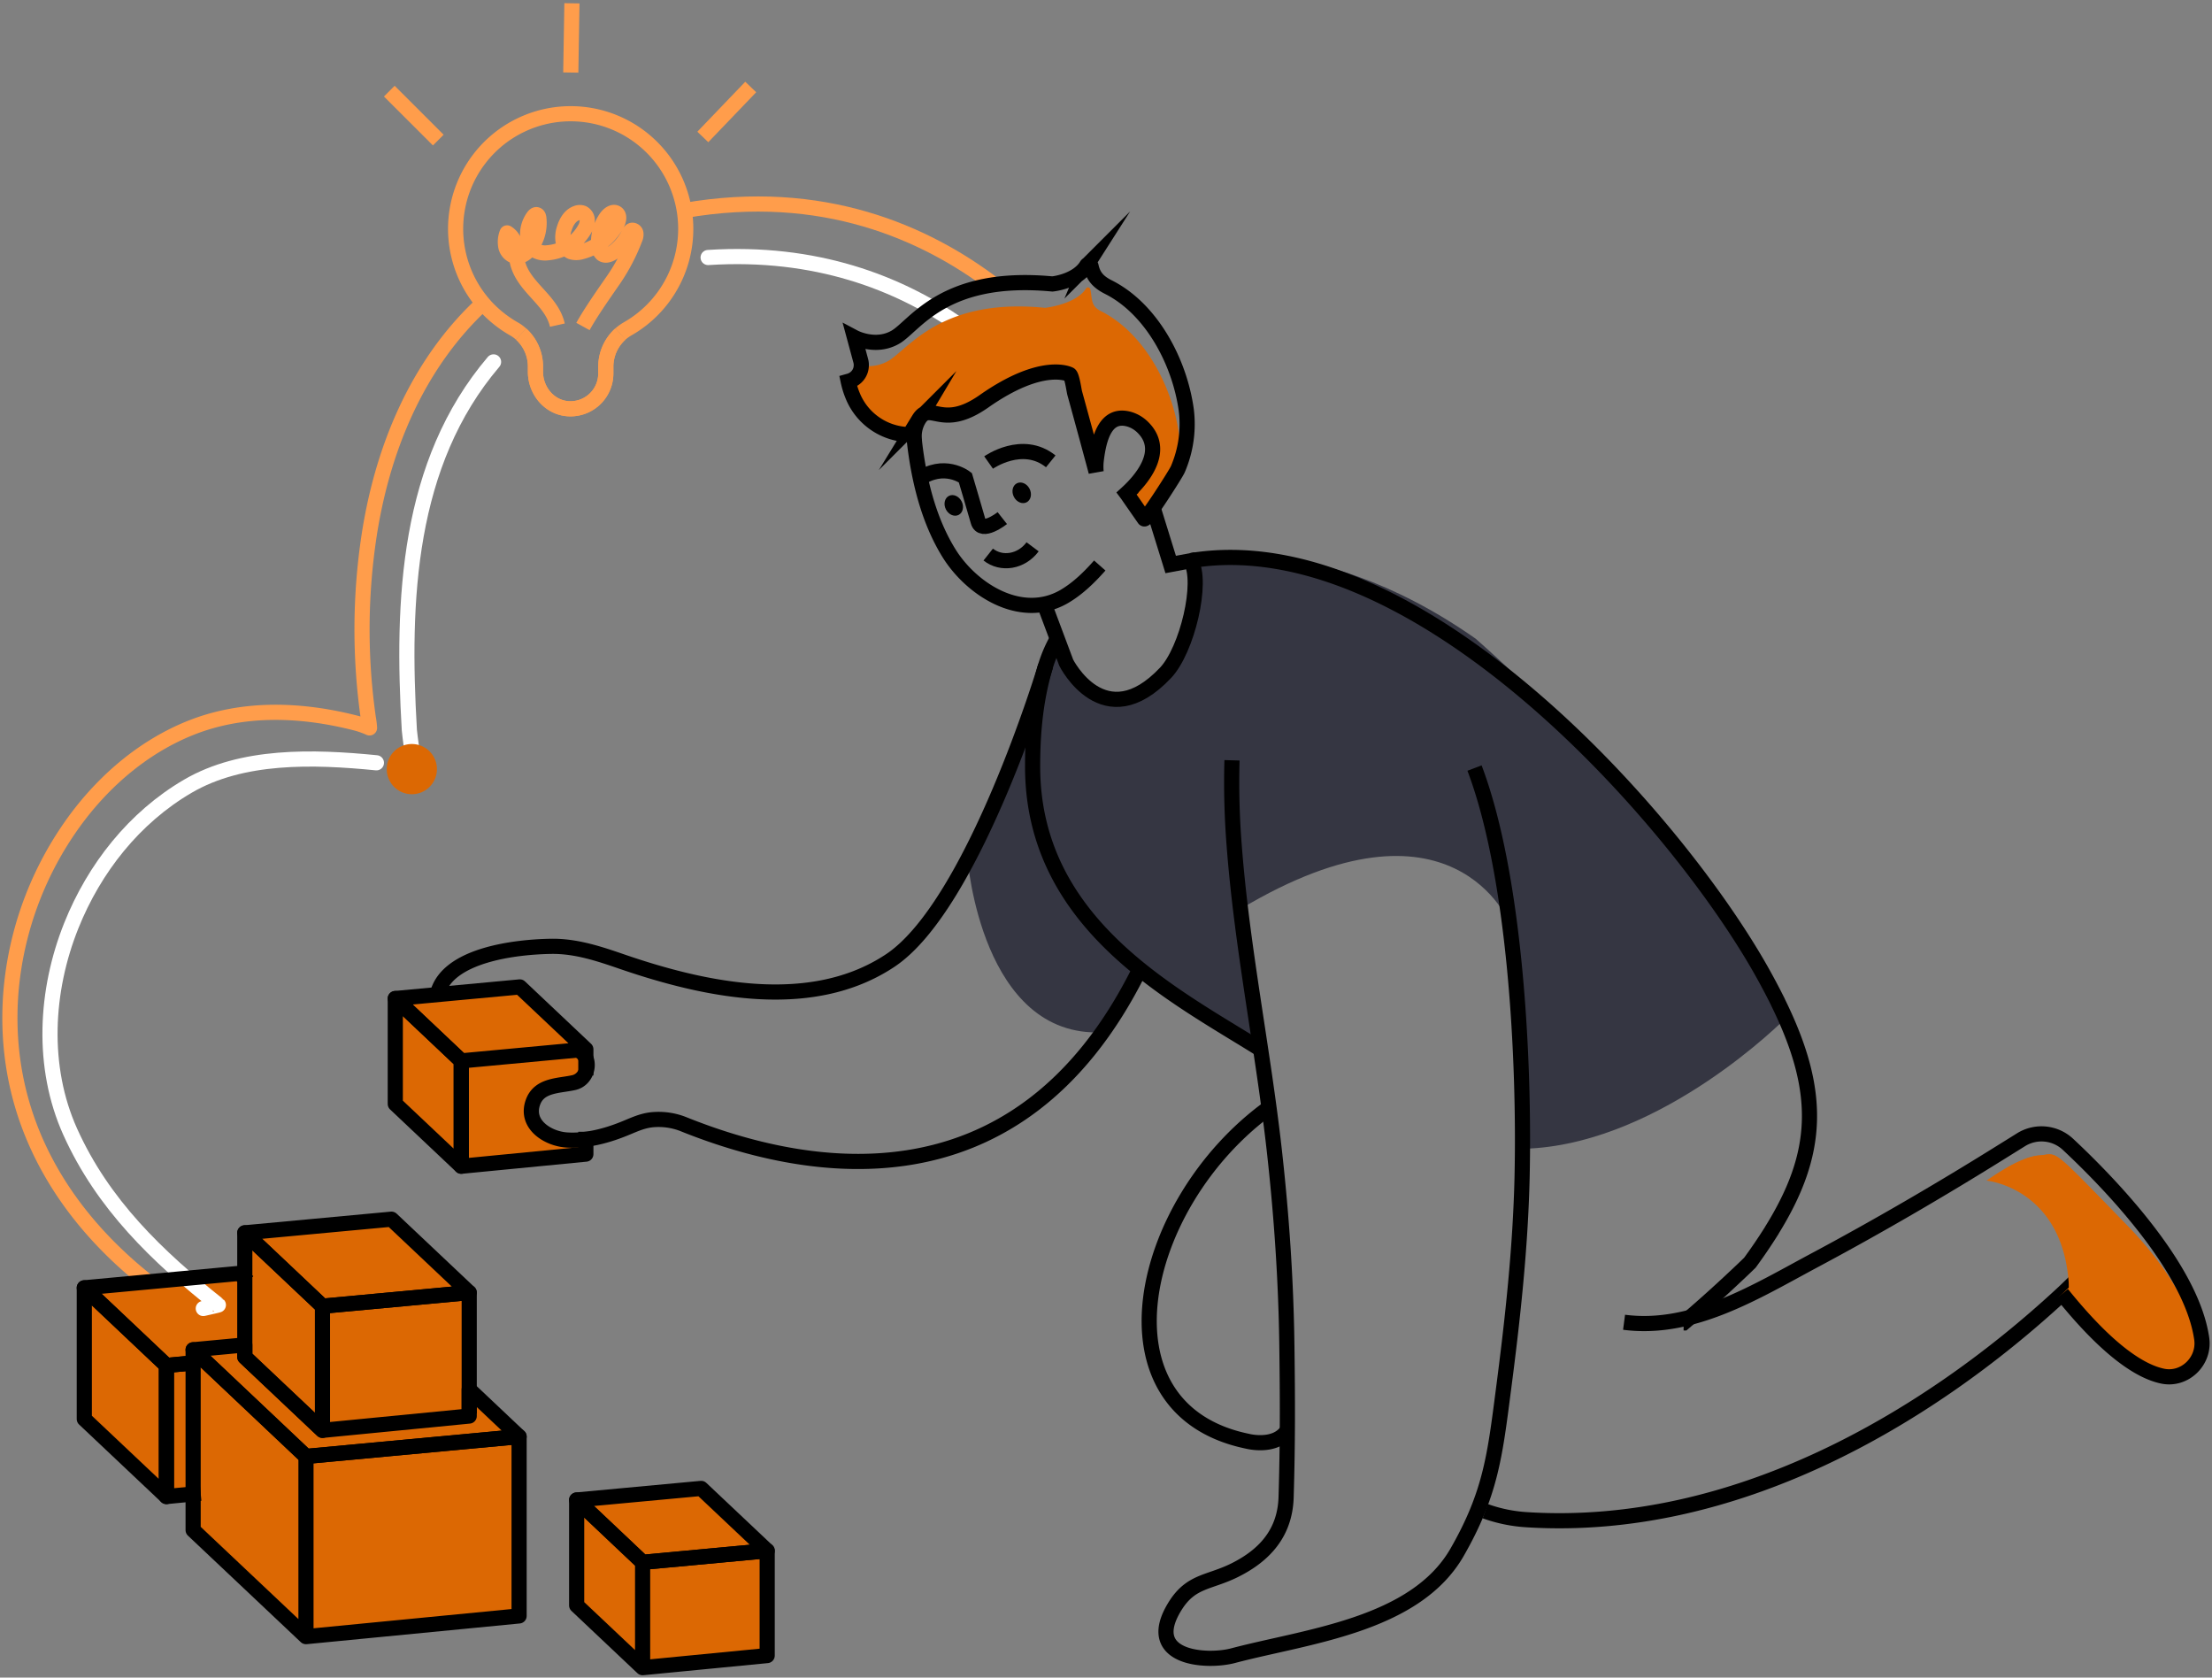 <svg width="670" height="508" fill="none" xmlns="http://www.w3.org/2000/svg"><rect width="100%" height="100%" fill="#808080" stroke="none"/><path d="M212.333 455.917l14.578 13.76a3.85 3.85 0 011.203 2.788v21.919a3.833 3.833 0 01-3.468 3.814l-28.691 2.789-15.817-14.933a3.808 3.808 0 01-1.21-2.788v-22.051a3.834 3.834 0 013.482-3.822l26.935-2.501a3.865 3.865 0 012.988 1.025z" fill="#DC6803"/><path d="M213.86 452.096l17.109 16.149a4.507 4.507 0 011.409 3.276v25.718a4.498 4.498 0 01-4.065 4.478l-33.671 3.276-18.569-17.529a4.498 4.498 0 01-1.409-3.276v-25.88a4.498 4.498 0 014.087-4.478l31.605-2.951a4.5 4.5 0 013.504 1.217zm-89.865-142.887v22.044a3.85 3.85 0 001.203 2.788l15.832 14.932 28.706-2.788a3.695 3.695 0 002.213-1.003c-4.744-.576-8.735-2.782-9.96-5.165-1.881-3.688-1.379-10.122 6.64-11.243a33.629 33.629 0 004.596-.944v-7.385a3.803 3.803 0 00-1.202-2.782l-14.571-13.773a3.922 3.922 0 00-1.369-.817 3.918 3.918 0 00-1.582-.201l-26.935 2.508a3.831 3.831 0 00-3.571 3.829z" fill="#DC6803"/><path d="M119.724 306.302v25.873a4.527 4.527 0 001.423 3.29l18.555 17.515 33.671-3.269a4.496 4.496 0 004.065-4.485v-.103a18.868 18.868 0 01-5.534.059c-4.743-.576-8.735-2.782-9.959-5.165-1.881-3.688-1.38-10.122 6.64-11.243a33.66 33.66 0 004.596-.944c3.6-1.099 3.821-2.302 3.821-2.302l.443.28v-6.27a4.434 4.434 0 00-1.402-3.269l-17.116-16.156a4.525 4.525 0 00-3.504-1.218l-31.605 2.951a4.524 4.524 0 00-4.094 4.456zm-1.063 69.695l17.227 16.231a4.546 4.546 0 011.424 3.298v25.902a4.534 4.534 0 01-4.095 4.515l-33.936 3.298-18.702-17.647a4.54 4.54 0 01-1.424-3.298v-26.042a4.533 4.533 0 014.117-4.516l31.826-2.951a4.533 4.533 0 013.563 1.21z" fill="#DC6803"/><path d="M120.469 371.482l20.221 19.086a5.325 5.325 0 011.668 3.866v30.395a5.325 5.325 0 01-4.81 5.297l-39.795 3.866-21.94-20.716a5.289 5.289 0 01-1.668-3.866v-30.587a5.32 5.32 0 014.848-5.26l37.352-3.475a5.346 5.346 0 014.124 1.394z" fill="#DC6803"/><path d="M71.962 391.815l17.927 16.924a4.714 4.714 0 011.476 3.43v26.95a4.722 4.722 0 01-4.265 4.7l-35.286 3.43-19.455-18.355a4.714 4.714 0 01-1.475-3.431v-27.141a4.729 4.729 0 014.286-4.7l33.118-3.091a4.689 4.689 0 013.674 1.284z" fill="#DC6803"/><path d="M73.828 387.115l21.04 19.86a5.545 5.545 0 011.735 4.028v31.635a5.527 5.527 0 01-4.995 5.504L50.22 452.17l-22.87-21.557a5.544 5.544 0 01-1.734-4.028v-31.834a5.54 5.54 0 015.024-5.511l38.873-3.615a5.546 5.546 0 014.315 1.49z" fill="#DC6803"/><path d="M123.737 411.372l25.135 23.726a6.598 6.598 0 012.073 4.81v37.788a6.642 6.642 0 01-5.968 6.581l-49.474 4.81-27.296-25.755a6.635 6.635 0 01-2.073-4.81v-38.024a6.64 6.64 0 016.005-6.58l46.434-4.324a6.644 6.644 0 015.164 1.778z" fill="#DC6803"/><path d="M126.371 404.784l29.51 27.843a7.752 7.752 0 011.799 2.571 7.75 7.75 0 01.635 3.073v44.346a7.75 7.75 0 01-7.008 7.724l-58.054 5.644-32.018-30.248a7.76 7.76 0 01-2.435-5.644v-44.596a7.753 7.753 0 017.038-7.725l54.468-5.068a7.75 7.75 0 016.065 2.08z" fill="#DC6803"/><path d="M301.055 86.203c-20.657-15.67-51.945-29.74-93.805-22.443" stroke="#FF9D4B" stroke-width="4.59" stroke-miterlimit="10"/><path d="M290.564 98.45c-18.385-12.771-43.424-22.576-76.077-20.473" stroke="#fff" stroke-width="4.59" stroke-linecap="round" stroke-linejoin="round"/><path d="M146.275 91.839c-20.185 18.643-30.793 44.921-34.674 71.702a189.575 189.575 0 00-.066 53.715c.193 1.046.323 2.103.391 3.165a26.381 26.381 0 00-4.043-1.439c-16.688-4.286-34.438-4.979-50.588 1.616-13.434 5.481-24.87 15.094-33.604 26.559a102.241 102.241 0 00-20.37 53.118c-2.95 36.887 14.69 66.633 41.145 87.615l.302.243" stroke="#FF9D4B" stroke-width="4.59" stroke-linejoin="round"/><path d="M149.499 109.589c-26.16 30.742-27.82 72.078-25.511 111.474.052.863.376 3.15.679 5.474m-10.654 4.449c-19.3-1.918-40.723-2.487-57.138 7.104-16.23 9.488-28.315 24.825-35.272 42.192-7.901 19.713-9.17 42.789-.34 62.428 9.909 21.985 26.316 37.721 44.885 52.454.052.037-2.213.539-4.574 1.07" stroke="#fff" stroke-width="4.59" stroke-linecap="round" stroke-linejoin="round"/><path d="M449.858 457.607a45.163 45.163 0 0012.845 2.604c62.288 3.829 120.74-30.247 161.906-68.396a133.035 133.035 0 005.43-5.334m-240.1 46.655c-3.601 5.503-12.048 3.305-12.048 3.305-47.112-9.665-33.368-72.041 6.485-100.99" stroke="#000" stroke-width="4.59" stroke-miterlimit="10"/><path d="M335.065 284.295c17.079 16.378 32.328 26.316 46.618 32.203l-5.902-41.262c64.369-38.496 81.499 4.426 81.499 4.426 2.464 4.028 3.608 51.82 3.932 68.131h2.214c40.576-2.169 77.249-39.285 77.249-39.285-20.502-51.48-93.694-115.089-93.694-115.089-50.801-35.625-89.577-23.644-89.577-23.644 11.944.863-4.331 33.936-4.331 33.936-23.984 20.827-32.837-10.277-32.837-10.277-23.209 55.553 14.829 90.861 14.829 90.861z" fill="#353642"/><path d="M293.094 260.267s4.213 54.121 40.827 52.328c0 0 13.73-14.851 13.383-26.146-.347-11.295-30.985-81.831-30.985-81.831s-19.86 49.533-23.225 55.649z" fill="#353642"/><path d="M626.675 389.668v.184l-3.129 2.951s1.299 1.203 3.129 2.951a1038.93 1038.93 0 018.115 7.599c4.242 4.028 25.932 25.71 31.723 5.99-1.144-6.897-5.526-21.084-22.324-38.318-23.889-24.552-20.561-21.505-26.559-21.1-2.767.177-6.352 1.8-9.421 3.505 7.761 3.231 19.528 12.195 18.466 36.238z" fill="#DC6803"/><path d="M601.724 357.509s23.482 2.214 24.951 32.159v.184a60.047 60.047 0 010 5.851c2.382 2.213 5.665 5.267 8.115 7.598 4.242 4.029 25.932 25.711 31.723 5.991-1.144-6.898-5.526-21.085-22.324-38.319-23.889-24.552-20.561-21.505-26.559-21.099-2.767.177-6.352 1.8-9.421 3.504a74.678 74.678 0 00-6.485 4.131z" fill="#DC6803"/><path d="M381.838 317.745c-26.559-16.651-69.171-37.972-69.068-85.837 0-11.369 1.173-20.657 3.689-29.451l.243-.841a41.257 41.257 0 013.534-8.182m189.712 207.167a418.564 418.564 0 0015.382-13.759l.059-.059a243.265 243.265 0 004.648-4.426 162.88 162.88 0 006.64-9.783.413.413 0 00.081-.162c14.327-23.165 15.19-41.624 1.844-68.78a5.55 5.55 0 00-.265-.576 207.491 207.491 0 00-4.906-9.222c-26.714-47.216-105.093-135.192-172.707-124.067" stroke="#000" stroke-width="4.59" stroke-miterlimit="10"/><path d="M624.587 391.793c14.017 17.396 23.851 23.571 30.498 24.936 6.647 1.364 12.771-4.53 11.804-11.347-3.084-21.542-28.152-47.312-40.487-58.835a11.74 11.74 0 00-14.268-1.402l-6.175 3.843c-18.245 11.377-37.286 22.472-56.431 32.697-17.551 9.385-36.835 21.447-57.61 18.717M373.162 230.233a240.375 240.375 0 00.657 25.674c2.338 30.904 8.654 61.388 12.128 92.167 2.214 19.698 3.571 39.484 3.837 59.307.221 16.644.265 29.34-.229 45.984-.317 10.712-6.374 17.551-15.596 22.132-7.769 3.852-13.184 3.07-18.023 10.838-9.952 16.009 9.59 17.145 17.543 15.035 22.31-5.902 55.132-9.14 67.873-31.324 10.159-17.706 11.45-29.282 14.017-49.068 2.804-21.439 5.165-42.967 5.666-64.597.775-34.829-1.925-90.854-14.408-123.794" stroke="#000" stroke-width="4.59" stroke-miterlimit="10"/><path d="M94.485 395.422l.118.118 2.767-.28-.103-.096-2.782.258zm43.889-3.77l-22.73 2.25 22.73-2.065v-.185z" fill="#DC6803"/><path d="M94.485 395.422l.118.118 2.767-.28.302.28 1.32-.118-.302-.28-.095-.103-1.328.125-2.782.258z" fill="#DC6803"/><path d="M94.485 395.422l.118.118 2.767-.28 1.32-.118-.096-.103-1.327.125-2.782.258zm58.039 39.47l-33.604 3.283 33.604-3.018v-.265zm-64.907 5.518l.177.177 4.094-.413.443.413 1.955-.177-.443-.413-.147-.148-1.963.177-4.116.384z" fill="#DC6803"/><path d="M87.617 440.41l.177.177 4.094-.413 1.956-.177-.148-.148-1.962.177-4.117.384z" fill="#DC6803"/><path d="M316.717 201.608s-21.704 72.403-47.09 89.268c-23.918 15.884-56.032 8.993-81.256.317-6.964-2.398-13.965-4.736-21.395-4.626-10.453.148-31.76 2.465-34.526 14.63m212.796-7.717c-37.456 75.848-103.868 60.717-138.055 47.01a20.43 20.43 0 00-9.782-1.402c-3.306.361-5.902 1.763-8.979 2.951-5.231 2.066-11.14 3.548-16.813 3.165-5.673-.384-12.586-4.707-10.196-11.398 1.904-5.334 7.835-4.951 12.38-5.976 4.544-1.026 5.636-7.651 1.387-9.798a.369.369 0 01-.141-.081" stroke="#000" stroke-width="4.59" stroke-miterlimit="10"/><path d="M174.664 454.221l19.978 18.879 37.736-3.512-20.001-18.871-37.713 3.504z" stroke="#000" stroke-width="4.59" stroke-linecap="square" stroke-linejoin="round"/><path d="M194.642 473.1V505l37.736-3.667v-31.745l-37.736 3.512zm-19.978-18.879v31.922L194.642 505v-31.9l-19.978-18.879zM58.49 408.731l34.188 32.306 64.553-6.012-15.109-14.268v8.048l-44.45 4.331-23.526-22.221v-3.652l-15.655 1.468z" stroke="#000" stroke-width="4.59" stroke-linecap="square" stroke-linejoin="round"/><path d="M92.678 441.03v54.571l64.553-6.271v-54.298l-64.553 5.998zm-34.18-32.291v54.608l34.18 32.254V441.03l-34.18-32.291zm15.647-35.42l23.527 22.221 44.45-4.124-23.549-22.228-44.427 4.131z" stroke="#000" stroke-width="4.59" stroke-linecap="square" stroke-linejoin="round"/><path d="M97.672 403.7v-8.16l44.45-4.124v34.306m-67.976-52.403v37.596l23.526 22.221V395.54l-23.526-22.221zm-.657 13.235l-1.01-.951-46.95 4.367 24.869 23.512 6.971-.656" stroke="#000" stroke-width="4.59" stroke-linecap="square" stroke-linejoin="round"/><path d="M57.782 412.781l-7.385.701v39.699l8.093-.782" stroke="#000" stroke-width="4.59" stroke-linecap="square" stroke-linejoin="round"/><path d="M25.535 389.97v39.735l24.87 23.475v-39.712l-24.87-23.498zm94.196-87.6l19.978 18.879 37.736-3.512-20-18.879-37.714 3.512zm57.721 42.649v4.471l-37.735 3.667v-31.9l35.33-3.291 2.405-.221v5.636" stroke="#000" stroke-width="4.59" stroke-linecap="square" stroke-linejoin="round"/><path d="M119.731 302.37v31.922l19.978 18.857v-31.9l-19.978-18.879z" stroke="#000" stroke-width="4.59" stroke-linecap="square" stroke-linejoin="round"/><path d="M312.77 165.584c-3.431 4.596-9.451 5.511-13.442 2.346" stroke="#000" stroke-width="4.59" stroke-miterlimit="10"/><path d="M258.228 119.777a18.882 18.882 0 0018.665 11.804 10.004 10.004 0 011.395-4.581c3.548-5.784 6.883 3.548 19.735-5.474 17.801-12.542 25.954-8.115 25.954-8.115.737.383 1.32 4.824 1.519 5.599 1.218 4.5 2.428 8.978 3.689 13.471.738 2.745 1.476 5.467 2.213 8.189.19-.504.409-.997.657-1.475.811-6.485 2.811-14.29 10.07-12.166a9.787 9.787 0 013.918 2.332c5.378 5.208 2.84 11.413-1.203 16.333a24.574 24.574 0 01-3.379 4.102c1.011 1.476 5.128 7.378 5.128 7.378.427.59 9.539-13.545 10.158-15.035.717-3.514.839-7.122.362-10.676-2.044-14.607-10.557-30.668-23.608-37.226-3.246-1.623-2.612-3.763-3.231-6.552a.737.737 0 00-1.417-.192c-3.098 4.737-12.306 5.725-12.306 5.725-31.612-3.18-41.432 12.638-47.555 16.12a12.451 12.451 0 01-8.115 1.38 4.918 4.918 0 01-2.744 4.308l.383 1.476a4.964 4.964 0 01-.288 3.275z" fill="#DC6803"/><path d="M276.916 131.581a18.878 18.878 0 01-18.651-11.767v0a24.914 24.914 0 01-1.342-4.338l.236-.066a4.06 4.06 0 00.974-.376 4.92 4.92 0 002.744-4.309 4.736 4.736 0 00-.162-1.475l-1.911-7.068s6.396 3.394 12.394-.074c5.998-3.467 14.556-19.24 47.555-16.12 0 0 7.252-.67 10.329-5.496a.736.736 0 011.409.2c.62 2.788 1.977 4.618 5.216 6.24 13.08 6.567 21.601 22.628 23.608 37.228a34.609 34.609 0 01-2.553 17.927c-.62 1.475-9.731 15.625-10.159 15.035 0 0-4.116-5.902-5.127-7.377l-.243-.325.317-.288a35.609 35.609 0 003.305-3.489c4.043-4.921 6.581-11.125 1.202-16.334a9.763 9.763 0 00-3.917-2.331c-7.259-2.125-9.259 5.681-10.07 12.165a17.322 17.322 0 00-.067 3.733l-.59-2.213c-.738-2.722-1.475-5.444-2.213-8.189-1.232-4.493-2.442-8.971-3.689-13.471-.199-.775-.811-5.216-1.52-5.6 0 0-8.152-4.382-25.954 8.116-12.851 9.022-16.186-.31-19.734 5.474a10 10 0 00-1.395 4.581c-.018.519-.003 1.039.045 1.557a.594.594 0 000 .206c.103 1.129.25 2.258.398 3.357 1.475 10.609 4.353 21.491 10.011 30.69 6.861 11.148 22.029 20.871 35.087 13.191 4.065-2.397 7.548-5.806 10.661-9.332" stroke="#000" stroke-width="4.59" stroke-miterlimit="10"/><path d="M286.514 154.264c-.815-1.587-.412-3.42.9-4.094 1.312-.673 3.037.068 3.851 1.655.815 1.588.412 3.421-.9 4.095-1.312.673-3.037-.068-3.851-1.656zm20.582-3.813c-.815-1.588-.411-3.421.901-4.095 1.312-.673 3.036.068 3.851 1.656.815 1.587.412 3.42-.9 4.094-1.312.673-3.037-.068-3.852-1.655z" fill="#000"/><path d="M303.593 156.894s-6.293 4.957-7.326.966c-.325-1.232-3.873-13.213-3.873-13.213s-6.463-5.046-14.328.605m21.373-5.194s10.269-7.245 18.827-.354m31.001 14.062l5.326 17.174 6.087-1.143c3.828 6.389-1.107 27.038-7.636 33.936-18.628 19.742-30.086-3.047-30.086-3.047l-2.722-7.274-3.947-10.52" stroke="#000" stroke-width="4.59" stroke-miterlimit="10"/><path d="M187.921 101.142a13.34 13.34 0 00-4.426 9.886v2.11a10.699 10.699 0 01-11.768 10.601c-5.511-.561-9.539-5.57-9.539-11.14v-1.579a13.275 13.275 0 00-4.33-9.841" stroke="#FF9D4B" stroke-width="4.59" stroke-linejoin="round"/><path d="M187.921 101.142a13.34 13.34 0 00-4.426 9.886v2.11a10.699 10.699 0 01-11.768 10.601c-5.511-.561-9.539-5.57-9.539-11.14v-1.579a13.275 13.275 0 00-4.33-9.841" stroke="#FF9D4B" stroke-width="4.59" stroke-linejoin="round"/><path d="M187.921 101.142a14.133 14.133 0 012.287-1.623 34.848 34.848 0 0016.943-36.433A34.852 34.852 0 10146.74 92.37c.074.072.141.15.199.236a35.747 35.747 0 008.698 6.972c.8.444 1.544.984 2.213 1.608" stroke="#FF9D4B" stroke-width="4.59" stroke-linejoin="round"/><path d="M176.574 98.87c2.251-4.088 6.043-9.502 8.713-13.361a59.218 59.218 0 007.061-13.228 3.042 3.042 0 00.265-1.623 1.079 1.079 0 00-1.166-.93c-.494.097-.737.613-.995 1.063a16.097 16.097 0 01-4.427 5.415c-1.04.804-2.516 1.475-3.6.738a3.098 3.098 0 01-1.055-2.31 12.894 12.894 0 012.287-8.779c.738-1.003 2.021-1.977 3.062-1.32 1.04.657.737 2.28.118 3.371a16.98 16.98 0 01-10.535 8.285 5.49 5.49 0 01-3.372.037 4.12 4.12 0 01-2.353-3.047 8.103 8.103 0 01.332-3.961c.605-1.985 1.778-4.014 3.747-4.678a2.648 2.648 0 011.918 0 2.476 2.476 0 011.306 2.28 5.475 5.475 0 01-.826 2.619 14.212 14.212 0 01-11.133 7.097 6.091 6.091 0 01-4.352-1.04 5.42 5.42 0 01-1.734-3.822 9.079 9.079 0 011.719-6.057c.258-.346.649-.737 1.07-.597.42.14.538.612.59 1.033a12.547 12.547 0 01-2.686 9.31c-1.15 1.41-2.899 2.634-4.669 2.213a3.864 3.864 0 01-2.664-2.95 7.454 7.454 0 01.399-4.103 5.17 5.17 0 012.397 3.586c.325 1.475.303 2.95.554 4.426 1.387 8.278 10.505 11.974 12.276 19.92m4.065-76.49L173.232 1m39.647 40.473l14.512-15.131m-94.639 16.075l-14.836-14.821" stroke="#FF9D4B" stroke-width="4.59" stroke-linejoin="round"/><path d="M124.829 240.503a7.6 7.6 0 110-15.199 7.6 7.6 0 010 15.199z" fill="#DC6803"/></svg>